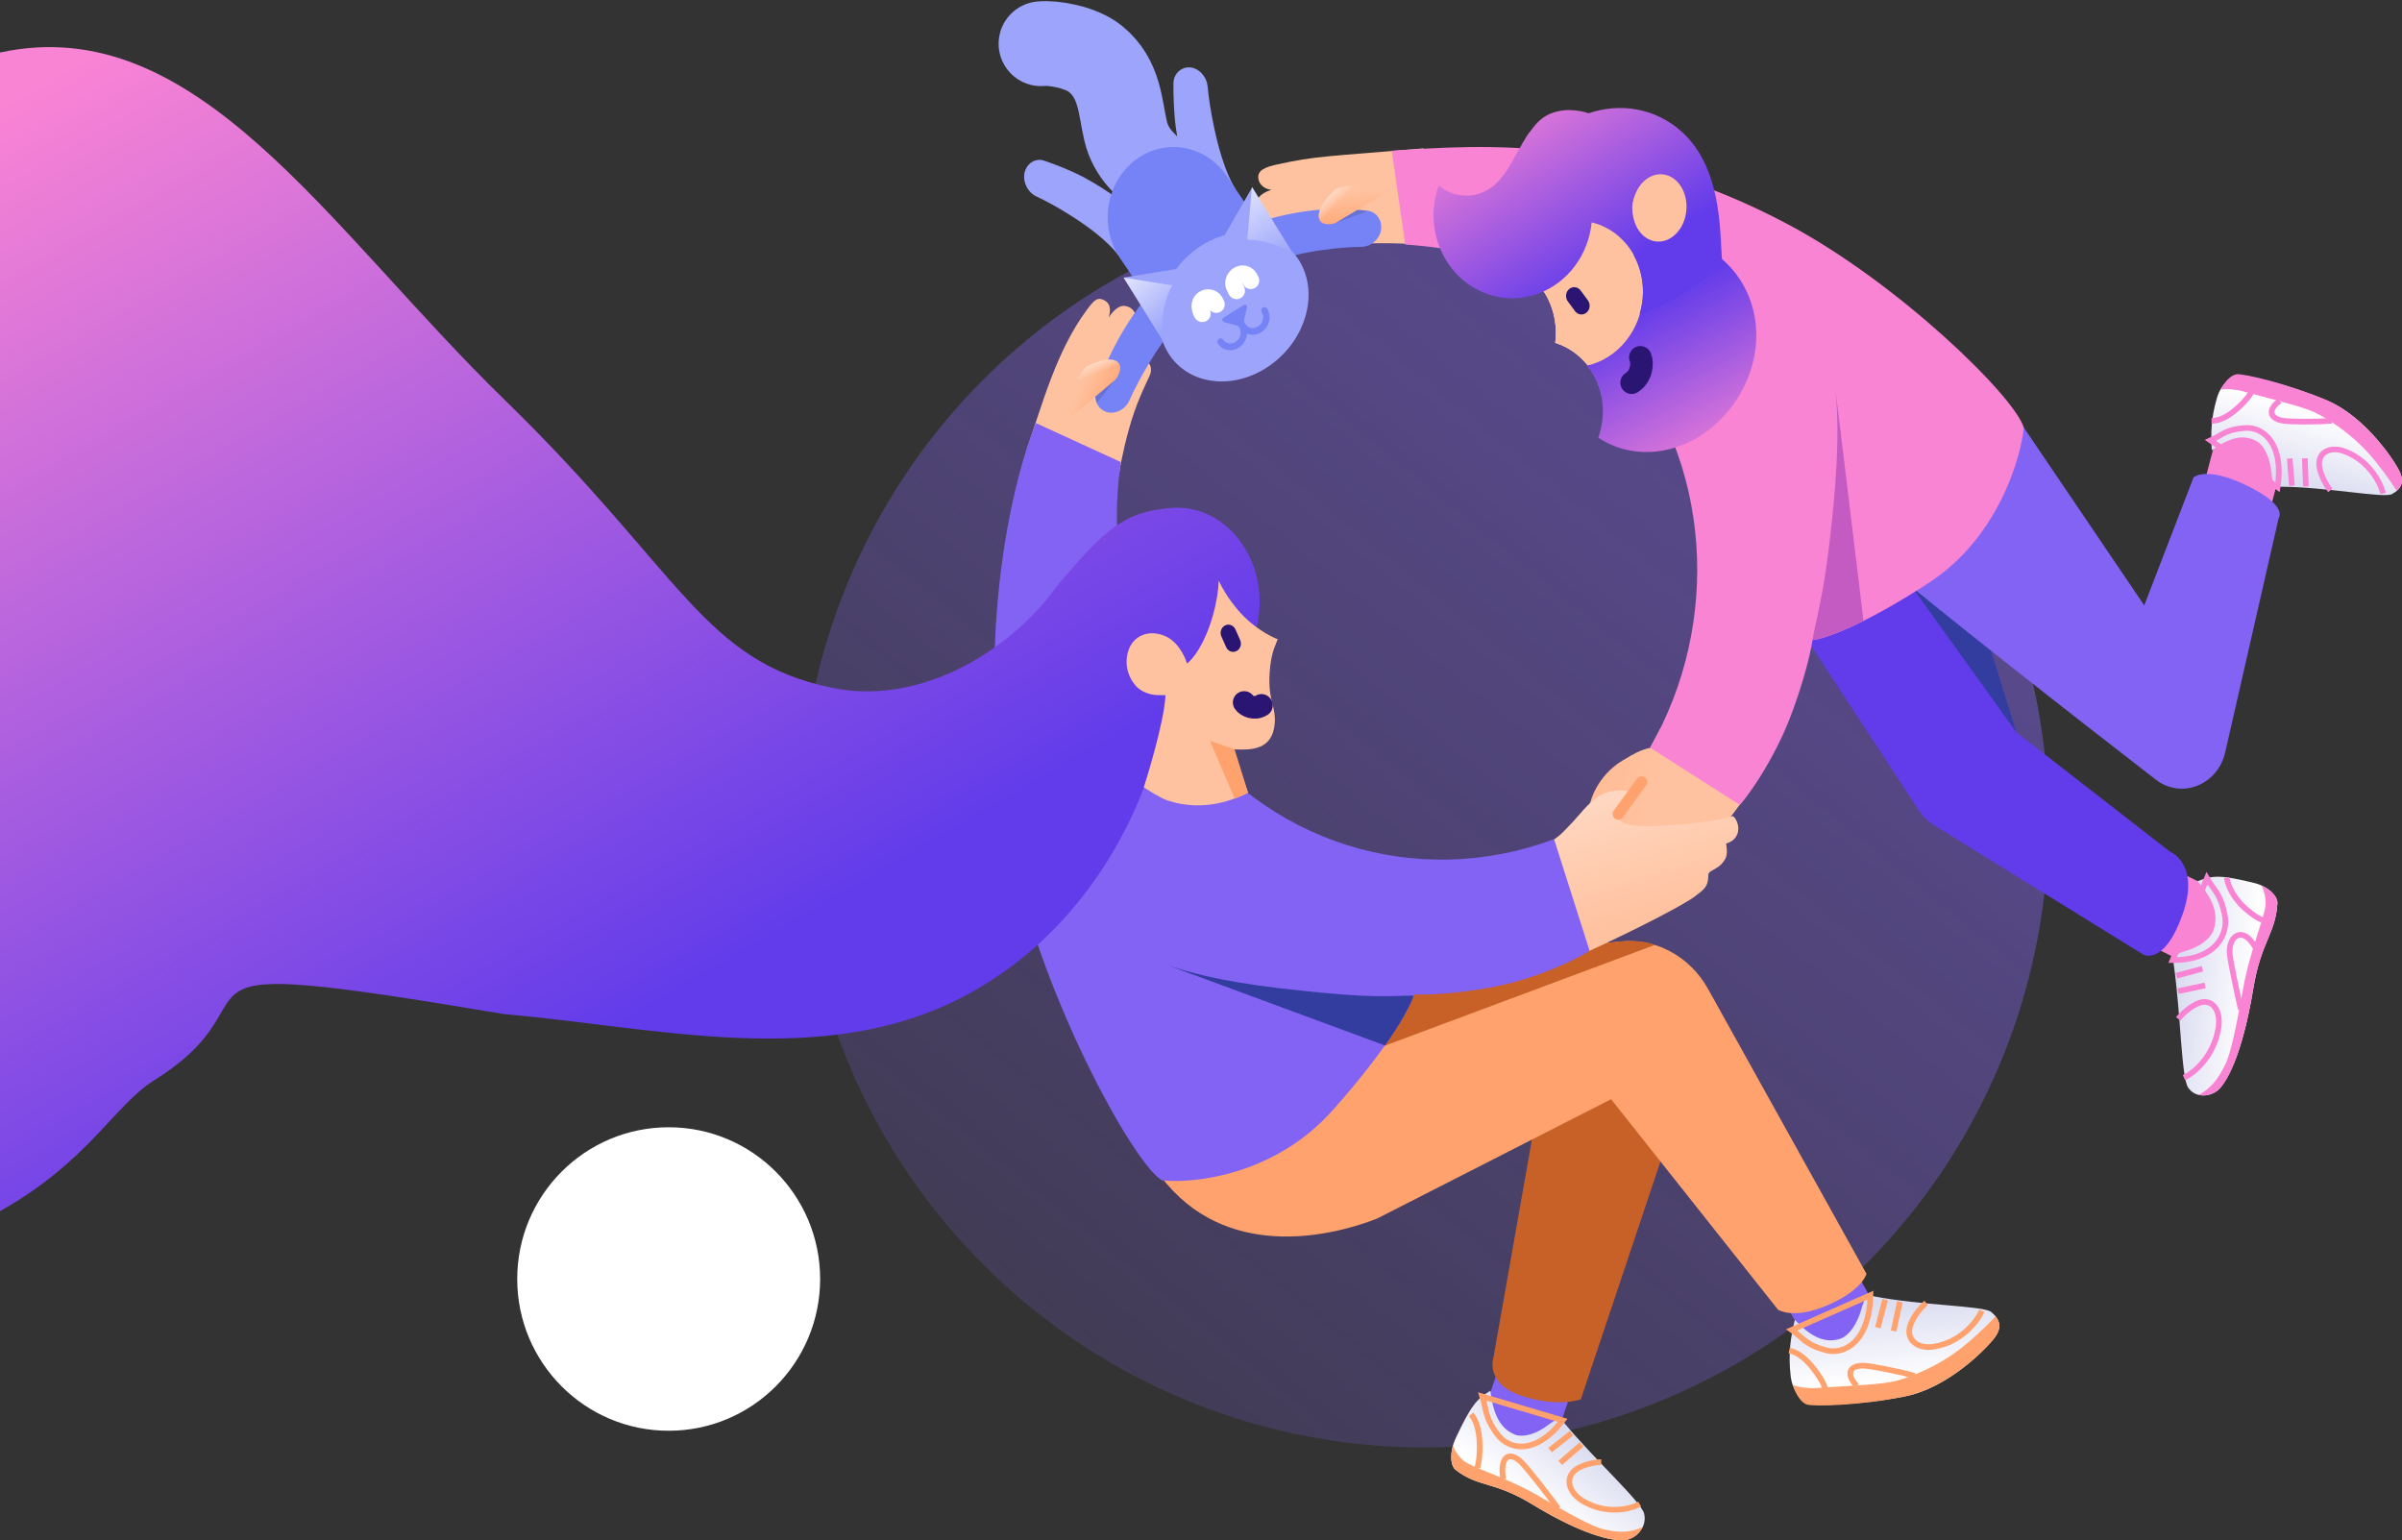 <svg width="276" height="177" viewBox="0 0 276 177" fill="none" xmlns="http://www.w3.org/2000/svg">
<rect x="0" y="0" width="276" height="177" fill="#333333" stroke="none"/>
<ellipse rx="17.403" ry="17.438" transform="matrix(-1 0 0 1 76.834 146.979)" fill="white"/>
<ellipse opacity="0.6" rx="71.717" ry="71.861" transform="matrix(-1 0 0 1 163.661 94.473)" fill="url(#paint0_linear)"/>
<path d="M244.061 97.085L240.462 105.394L253.778 111.968L257.377 103.659L244.061 97.085Z" fill="#FA84D4"/>
<path d="M259.008 101.465C255.115 100.501 254.206 100.593 252.506 101.27C254.354 103.36 254.904 105.028 254.381 106.791C254.197 107.408 253.452 108.475 251.572 109.143C250.55 109.506 249.584 109.543 249.753 110.715C250.593 116.537 250.632 123.822 251.433 124.99C252.235 126.158 253.799 126.079 254.771 125.346C255.743 124.614 257.635 121.406 258.912 113.597C259.787 108.248 261.481 107.294 261.683 103.794C261.729 102.992 260.657 101.873 259.008 101.465Z" fill="url(#paint1_linear)"/>
<path d="M255.856 100.855C256.018 101.927 256.749 103.276 257.911 104.328C259.058 105.367 259.631 105.558 259.943 105.738" stroke="#FA84D4" stroke-width="0.649"/>
<path d="M250.263 113.907L253.375 113.241M249.645 110.331C254.524 110.353 256.137 107.43 255.618 105.051C255.089 102.62 254.497 102.475 253.587 100.923L249.645 110.331ZM250.073 112.123L253.069 111.325L250.073 112.123Z" stroke="#FA84D4" stroke-width="0.649"/>
<path d="M250.295 117.085C250.748 116.464 252.154 115.211 253.203 115.141C254.515 115.055 255.172 116.484 254.909 118.116C254.337 121.656 251.789 123.484 250.946 123.839" stroke="#FA84D4" stroke-width="0.649"/>
<path d="M257.483 116.009C257.057 114.133 256.223 110.283 256.193 109.445C256.126 107.538 257.695 106.309 259.174 108.904" stroke="#FA84D4" stroke-width="0.649"/>
<path fill-rule="evenodd" clip-rule="evenodd" d="M259.882 101.768C260.22 102.552 260.464 103.546 260.245 104.495C260.082 105.2 259.801 106.086 259.474 107.112C258.889 108.949 258.161 111.239 257.712 113.759C257.011 117.687 256.34 121.081 255.663 122.387C255.022 123.624 254.381 124.859 252.641 125.823C253.367 125.997 254.179 125.794 254.772 125.347C255.744 124.614 257.636 121.406 258.913 113.598C259.359 110.874 260.016 109.29 260.581 107.929C261.126 106.617 261.585 105.512 261.684 103.795C261.722 103.145 261.025 102.287 259.882 101.768Z" fill="#FA84D4"/>
<path d="M250.896 64.681L258.658 66.986L263.047 50.139L255.284 47.834L250.896 64.681Z" fill="#FA84D4"/>
<path d="M254.745 45.706C254.041 48.086 254.03 49.754 254.14 51.749C256.261 50.203 257.816 49.9 259.293 50.69C259.81 50.967 260.64 51.877 260.948 53.867C261.115 54.95 261.003 55.927 262.063 55.933C267.327 55.959 273.927 57.285 274.848 56.779C275.999 56.148 276.258 55.337 275.757 54.25C275.256 53.163 271.907 47.926 267.391 46.031C262.875 44.136 257.877 43.007 257.166 43.111C256.455 43.214 255.231 44.062 254.745 45.706Z" fill="url(#paint2_linear)"/>
<path d="M255.137 44.798C255.738 44.605 257.096 44.823 257.319 44.867C257.542 44.912 258.785 45.259 260.061 45.596C262.32 46.193 264.936 46.883 266.022 47.417C267.723 48.252 270.099 49.84 272.035 51.956C273.249 53.282 274.623 55.182 275.38 56.393C276.042 55.91 276.163 55.129 275.758 54.249C275.094 52.807 271.725 47.825 267.209 45.93C262.693 44.034 257.695 42.905 256.984 43.009C256.408 43.093 255.722 43.712 255.137 44.798Z" fill="#FA84D4"/>
<path d="M254.114 48.366C255.084 48.363 256.102 47.829 257.205 46.817C258.294 45.819 258.548 45.271 258.753 44.984" stroke="#FA84D4" stroke-width="0.649"/>
<path d="M264.957 55.898L264.834 52.668M261.708 55.985C262.458 51.08 260.12 49.02 257.942 49.185C255.718 49.354 255.502 49.927 253.995 50.61L261.708 55.985ZM263.354 55.822L263.098 52.689L263.354 55.822Z" stroke="#FA84D4" stroke-width="0.649"/>
<path d="M267.766 56.341C267.286 55.792 266.39 54.19 266.486 53.124C266.606 51.792 267.966 51.345 269.367 51.854C272.405 52.959 273.637 55.796 273.824 56.697" stroke="#FA84D4" stroke-width="0.649"/>
<path d="M267.905 48.355C266.185 48.502 263.218 48.467 262.474 48.371C260.78 48.154 260.502 47.112 261.96 46.049" stroke="#FA84D4" stroke-width="0.649"/>
<path d="M220.505 93.164L200.443 62.493L220.471 48.274L231.691 84.151L249.345 97.872C249.345 97.872 252.873 99.246 250.76 105.155C248.647 111.064 246.256 109.69 246.256 109.69L222.144 94.773C221.494 94.371 220.935 93.821 220.505 93.164Z" fill="#623CEA"/>
<path d="M213.665 59.058L231.69 84.151L222.199 53.511L213.665 59.058Z" fill="#323D9F"/>
<path d="M246.384 69.566L230.01 45.396L214.793 63.408C222.573 70.045 238.8 82.696 247.705 89.588C250.661 91.876 254.827 90.221 255.691 86.434L261.829 59.535C261.829 59.535 262.987 58.161 258.225 55.825C253.463 53.489 252.047 54.863 252.047 54.863L246.384 69.566Z" fill="#8363F3"/>
<path d="M189.612 85.943L190.807 83.67L201.827 89.77C199.304 93.597 192.319 102.241 191.262 103.048C190.237 103.83 189.821 102.946 189.899 102.741C189.641 103.179 188.903 104.146 188.012 104.504C187.122 104.862 186.637 103.88 186.505 103.343C185.743 104.671 184.111 105.581 183.109 104.168C182.605 103.456 182.999 102.228 183.265 101.65C182.877 102.079 181.733 102.489 180.881 101.902C180.029 101.315 179.041 100.454 179.919 99.267C180.322 98.723 183.361 95.142 185.23 92.605C184.566 92.322 184.301 92.18 182.707 92.317C182.707 92.317 183.371 89.199 186.505 87.356C187.644 86.687 188.446 86.176 189.612 85.943Z" fill="url(#paint3_linear)"/>
<path d="M144.587 20.489C144.469 19.537 145.458 19.189 146.688 18.914C151.232 17.898 152.373 18.012 163.568 17.049L167.561 28.68C158.535 27.056 150.938 28.682 149.82 28.383C148.736 28.095 149.056 27.286 149.231 27.224C148.805 27.291 147.769 27.315 147.03 26.878C146.291 26.442 146.634 25.527 146.898 25.125C145.62 25.338 144.105 24.686 144.423 23.151C144.583 22.378 145.587 21.956 146.106 21.815C145.611 21.782 144.706 21.441 144.587 20.489Z" fill="#FFC2A0"/>
<path d="M159.918 17.321C170.371 16.628 186.08 15.483 205.465 25.789C218.141 32.528 231.595 45.664 232.544 49.161C232.143 52.984 229.412 61.893 221.688 66.939C213.964 71.986 209.516 73.454 208.258 73.558C208.089 75.086 206.713 80.399 204.821 84.518C203.112 88.238 200.99 91.277 199.919 92.5L189.602 85.919C197.794 71.621 196.782 52.997 185.969 40.28C179.549 32.73 173.406 28.921 161.469 28.1L159.918 17.321Z" fill="#FA84D4"/>
<path fill-rule="evenodd" clip-rule="evenodd" d="M208.211 73.896L208.199 73.894C208.345 73.001 208.521 72.2 208.72 71.292C209.248 68.884 209.942 65.723 210.671 58.106C211.367 50.838 211.09 47.117 210.976 45.594C210.962 45.392 210.949 45.229 210.943 45.101L214.127 71.349C210.975 72.925 209.025 73.495 208.258 73.558C208.248 73.656 208.232 73.769 208.211 73.896Z" fill="#C35BC3"/>
<path fill-rule="evenodd" clip-rule="evenodd" d="M181.48 40.98C182.83 42.181 183.697 43.775 184.059 45.489C187.439 45.385 194.077 42.076 194.979 35.03C196.091 26.352 195.05 21.157 191.29 19.663C187.53 18.169 183.103 20.204 179.439 25.084C177.214 28.049 176.473 30.631 176.327 32.198C178.218 34.081 179.033 36.786 178.704 39.406C179.694 39.711 180.64 40.234 181.48 40.98Z" fill="#FFD8C2"/>
<path fill-rule="evenodd" clip-rule="evenodd" d="M181.48 40.98C182.83 42.181 183.697 43.775 184.059 45.489C187.439 45.385 194.077 42.076 194.979 35.03C196.091 26.352 195.05 21.157 191.29 19.663C187.53 18.169 183.103 20.204 179.439 25.084C177.214 28.049 176.473 30.631 176.327 32.198C178.218 34.081 179.033 36.786 178.704 39.406C179.694 39.711 180.64 40.234 181.48 40.98Z" fill="#FFC2A0"/>
<path fill-rule="evenodd" clip-rule="evenodd" d="M187.717 29.319C191.164 27.329 194.932 27.163 198.003 29.893C202.702 34.071 203.132 41.409 198.813 46.946C194.836 52.044 188.325 53.383 183.65 50.304C184.581 47.617 184.297 44.634 182.635 42.376C182.544 42.252 182.45 42.132 182.353 42.015C184.066 41.63 185.684 40.64 186.902 39.079C189.134 36.218 189.355 32.295 187.717 29.319Z" fill="url(#paint4_linear)"/>
<path d="M180.145 34.626C179.824 34.19 179.895 33.558 180.304 33.215C180.713 32.872 181.304 32.948 181.625 33.385L182.456 34.514C182.777 34.95 182.706 35.582 182.297 35.925C181.889 36.268 181.297 36.192 180.976 35.755L180.145 34.626Z" fill="#2A1672"/>
<path fill-rule="evenodd" clip-rule="evenodd" d="M182.891 25.56C184.03 25.827 185.123 26.379 186.077 27.227C188.54 29.416 189.356 32.947 188.395 36.07C192.163 34.869 195.808 32.567 197.879 29.913C197.833 29.488 197.805 28.942 197.772 28.306C197.594 24.846 197.281 18.728 193.187 15.089C190.178 12.414 186.172 11.784 182.534 13.016C181.464 12.653 179.493 12.339 177.78 13.234C177.006 13.637 176.346 14.36 175.751 15.211L175.726 15.206C175.2 15.965 174.726 16.823 174.27 17.649H174.27C173.672 18.731 173.106 19.757 172.496 20.428C171.909 21.209 171.113 21.829 170.158 22.18C168.439 22.813 166.623 22.422 165.307 21.311C164.586 23.334 164.498 25.619 165.207 27.814C166.829 32.835 172.003 35.485 176.765 33.732C180.239 32.453 182.534 29.184 182.891 25.56ZM187.617 23.501C187.377 25.627 188.558 27.526 190.255 27.743C191.95 27.96 193.519 26.414 193.758 24.288C193.997 22.163 192.816 20.263 191.12 20.046C189.424 19.828 187.856 21.375 187.617 23.501Z" fill="url(#paint5_linear)"/>
<path d="M188.485 41.067C188.772 41.731 188.645 43.257 187.481 43.975" stroke="#2A1672" stroke-width="2.597" stroke-linecap="round" stroke-linejoin="bevel"/>
<path d="M188.861 24.157C188.745 23.438 189.237 21.998 190.536 21.626" stroke="#FFC2A0" stroke-width="2.597" stroke-linecap="round" stroke-linejoin="bevel"/>
<path d="M173.249 154.14L181.445 157.305L177.771 168.149L169.574 164.984L173.249 154.14Z" fill="#8363F3"/>
<path d="M167.278 165.245C169.052 161.457 169.695 160.773 171.256 159.815C171.582 162.647 172.429 164.153 174.023 164.842C174.581 165.083 175.818 165.15 177.486 164.039C178.393 163.435 179.032 162.669 179.765 163.55C183.402 167.924 188.594 172.569 188.923 173.963C189.252 175.357 188.205 176.584 187.065 176.914C185.924 177.243 182.428 176.756 176.027 172.852C171.642 170.178 169.886 170.957 167.251 168.905C166.647 168.435 166.526 166.85 167.278 165.245Z" fill="url(#paint6_linear)"/>
<path d="M169.033 162.521C169.698 163.332 170.007 164.55 170.024 166.165C170.042 167.76 169.816 168.348 169.746 168.716" stroke="#FFA26D" stroke-width="0.649"/>
<path d="M181.729 165.988L179.28 168.107M179.559 163.219C176.484 167.216 173.369 166.681 171.993 164.75C170.588 162.779 170.858 162.204 170.323 160.478L179.559 163.219ZM180.571 164.703L178.102 166.644L180.571 164.703Z" stroke="#FFA26D" stroke-width="0.649"/>
<path d="M183.983 168.028C183.251 168.004 181.463 168.359 180.748 169.171C179.856 170.186 180.463 171.628 181.799 172.447C184.696 174.223 187.619 173.3 188.407 172.838" stroke="#FFA26D" stroke-width="0.649"/>
<path d="M179.027 173.359C177.953 171.823 175.358 168.558 174.777 168.003C173.454 166.74 172.282 167.31 172.731 169.999" stroke="#FFA26D" stroke-width="0.649"/>
<path fill-rule="evenodd" clip-rule="evenodd" d="M166.941 166.153C167.288 166.925 167.846 167.754 168.664 168.176C169.272 168.49 170.085 168.821 171.027 169.204C172.713 169.89 174.814 170.746 176.903 171.975C180.161 173.892 183.017 175.494 184.381 175.768C185.672 176.028 186.963 176.287 188.756 175.477C188.421 176.18 187.76 176.715 187.065 176.915C185.925 177.245 182.429 176.757 176.027 172.854C173.794 171.492 172.243 171.026 170.911 170.625C169.626 170.239 168.544 169.914 167.251 168.907C166.762 168.526 166.59 167.414 166.941 166.153Z" fill="#FFA26D"/>
<path d="M171.604 155.997L178.297 118.072L193.099 126.591L181.643 160.807C181.643 160.807 179.07 161.79 174.822 160.394C170.575 158.999 171.604 155.997 171.604 155.997Z" fill="#C86127"/>
<path d="M201.378 143.036L208.867 138.271L217.782 154.242L210.293 159.007L201.378 143.036Z" fill="#8363F3"/>
<path d="M205.753 158.109C205.457 155.474 205.753 153.728 206.236 151.667C208.167 153.728 209.735 154.373 211.425 153.857C212.016 153.677 213.051 152.901 213.74 150.886C214.114 149.79 214.178 148.745 215.286 148.962C220.791 150.041 227.931 150.044 228.8 150.766C229.886 151.667 230.007 152.569 229.283 153.6C228.559 154.63 224.094 159.397 219.026 160.428C213.959 161.458 208.529 161.587 207.805 161.329C207.081 161.071 205.958 159.929 205.753 158.109Z" fill="url(#paint7_linear)"/>
<path d="M205.995 159.139C206.586 159.467 208.046 159.525 208.287 159.525C208.528 159.525 209.89 159.424 211.286 159.34C213.756 159.192 216.617 159.02 217.85 158.691C219.781 158.176 222.556 157.016 224.97 155.213C226.482 154.082 228.269 152.386 229.283 151.28C229.886 151.924 229.868 152.765 229.283 153.599C228.322 154.966 223.884 159.464 218.816 160.495C213.748 161.525 208.318 161.654 207.594 161.396C207.008 161.188 206.405 160.397 205.995 159.139Z" fill="#FFA26D"/>
<path d="M205.584 155.197C206.598 155.403 207.563 156.176 208.528 157.464C209.482 158.736 209.647 159.362 209.808 159.705" stroke="#FFA26D" stroke-width="0.649"/>
<path d="M218.303 149.606L217.579 152.956M214.924 148.833C214.803 154.115 211.98 155.776 209.736 155.146C207.443 154.502 207.322 153.857 205.874 152.827L214.924 148.833ZM216.614 149.349L215.769 152.569L216.614 149.349Z" stroke="#FFA26D" stroke-width="0.649"/>
<path d="M221.319 149.735C220.715 150.207 219.485 151.693 219.388 152.826C219.267 154.243 220.606 154.996 222.163 154.759C225.542 154.243 227.352 151.538 227.714 150.636" stroke="#FFA26D" stroke-width="0.649"/>
<path d="M219.992 158.108C218.222 157.593 215.115 157.005 214.321 156.949C212.511 156.82 212.028 157.851 213.356 159.268" stroke="#FFA26D" stroke-width="0.649"/>
<path d="M186.155 108.199L144.176 112.643L124.903 118.594C125.999 120.735 128.038 128.978 134.078 136.061C141.714 145.015 153.599 141.869 158.269 140.016L185.12 126.316L204.297 150.5C204.297 150.5 206.099 151.71 210.089 149.951C214.079 148.191 214.465 146.378 214.465 146.378L196.272 113.66C194.179 109.896 190.235 107.767 186.155 108.199Z" fill="#FFA26D"/>
<path d="M190.14 108.59L159.101 120.175L152.085 111.648L186.278 108.178C188.466 108.04 189.496 108.315 190.14 108.59Z" fill="#C86127"/>
<path d="M179.575 95.645C177.405 97.825 173.914 98.003 173.914 98.003L181.495 109.788C188.188 106.765 193.652 103.864 194.762 103.002C195.838 102.167 196.294 101.912 196.294 100.55C196.294 100.003 197.319 99.957 197.953 99.124C198.263 98.715 198.591 98.348 198.335 96.944C199.656 96.535 199.739 95.581 199.739 95.173C199.739 94.764 199.514 94.067 199.128 93.792C198.235 93.928 197.57 94.418 192.082 94.827C186.594 95.236 186.02 94.557 185.701 93.464L187.487 91.012C185.956 90.603 184.169 90.875 182.893 92.102C181.337 93.597 181.744 93.464 179.575 95.645Z" fill="url(#paint8_linear)"/>
<path d="M185.948 93.543L188.628 89.864" stroke="#FFA26D" stroke-width="1.299" stroke-linecap="round"/>
<path d="M126.912 34.52C126.065 34.063 125.67 34.545 124.849 35.657C121.376 40.366 119.797 46.365 117.891 51.909L128.623 54.215C128.804 53 129.449 49.902 130.326 47.361C131.202 44.819 132.205 43.17 132.244 42.717C132.351 41.463 131.484 41.522 131.366 41.687C131.576 41.257 131.959 40.163 131.808 39.225C131.658 38.286 130.685 38.333 130.217 38.474C130.861 37.188 130.778 35.349 129.234 35.153C128.457 35.055 127.714 35.977 127.402 36.48C127.543 35.941 127.76 34.977 126.912 34.52Z" fill="#FFC2A0"/>
<path d="M119.035 48.619C115.959 56.098 111.225 76.968 116.906 100.618C120.619 116.082 130.348 133.819 133.519 135.639C137.306 136.043 146.527 135.002 153.115 127.604C159.704 120.205 162.109 115.627 162.487 114.263C164.002 114.414 169.445 114.073 173.847 112.898C177.823 111.837 181.231 110.169 182.651 109.26L178.568 96.431C162.928 102.299 145.141 97.064 135.233 82.331C129.35 73.583 127.328 63.097 128.792 53.102L119.035 48.619Z" fill="#8363F3"/>
<path d="M0 6.036C22.588 1.146 37.548 26.053 58.004 45.968C78.46 65.884 80.763 76.081 95.835 79.085C104.973 80.906 114.829 75.766 120.736 68.315C121.414 67.368 122.064 66.53 122.714 65.884C127.698 59.946 130.066 58.817 134.367 58.383C140.387 57.776 145.196 63.492 144.703 70.077C144.256 76.055 139.577 80.638 133.893 81.02C132.93 89.456 126.779 105.962 110.94 114.403C94.699 123.058 75.406 118.034 58.004 116.55C14.444 109.243 33.581 114.26 17.693 124.156C13.176 126.971 10.086 133.542 0 139.18V81.02V6.036Z" fill="url(#paint9_linear)"/>
<path d="M143.398 91.1C141.982 91.788 138.423 93.407 134.132 91.98C133.326 91.712 131.543 90.548 131.543 90.548L131.428 90.473C131.428 90.473 133.772 83.212 133.92 79.889C133.825 79.88 133.702 79.882 133.556 79.884C132.856 79.893 131.637 79.909 130.571 78.888C128.922 77.03 129.459 74.976 129.9 74.195C130.415 73.285 131.702 72.304 133.692 73.019C135.284 73.591 136.152 75.41 136.387 76.249C136.971 75.844 138.381 74.182 139.352 70.775C139.806 69.178 139.995 67.814 140.042 66.738C140.417 67.546 141.084 68.727 142.214 70.064C144.326 72.563 146.813 73.457 146.813 73.457C146.768 73.595 146.708 73.738 146.642 73.899C146.389 74.51 146.031 75.374 145.895 77.196C145.757 79.043 146.003 80.038 146.22 80.913C146.39 81.601 146.541 82.215 146.474 83.108C146.238 86.267 143.643 86.179 141.937 86.122C141.883 86.12 141.831 86.118 141.779 86.117L143.398 91.1Z" fill="#FFC2A0"/>
<path d="M143.397 91.098C143.026 91.3 142.507 91.541 141.866 91.762L139.02 85.135L141.852 86.096L143.397 91.098Z" fill="#FFA26D"/>
<path d="M140.343 73.141C140.132 72.666 140.321 72.099 140.765 71.873C141.21 71.647 141.741 71.849 141.953 72.324L142.499 73.551C142.711 74.026 142.522 74.593 142.077 74.819C141.633 75.045 141.101 74.843 140.89 74.368L140.343 73.141Z" fill="#2A1672"/>
<path d="M142.959 80.725C143.238 81.133 144.144 81.567 144.943 81.059" stroke="#2A1672" stroke-width="2.597" stroke-linecap="round" stroke-linejoin="bevel"/>
<path d="M162.438 114.407C161.97 114.415 161.532 114.428 161.096 114.44C158.394 114.516 155.794 114.59 146.986 113.559C139.803 112.719 136.265 111.59 134.818 111.128C134.626 111.067 134.47 111.018 134.348 110.982L159.139 120.143C160.05 118.852 160.747 117.754 161.264 116.855L161.953 115.568C162.194 115.073 162.352 114.685 162.438 114.407Z" fill="#323D9F"/>
<path d="M119.614 5.025C120.979 4.876 124.178 5.38 125.887 6.778C128.724 9.099 128.697 12.355 129.34 15.059C129.984 17.764 131.792 19.06 133.307 20.48" stroke="#9CA5FB" stroke-width="9.739" stroke-linecap="round"/>
<path d="M119.949 18.456C119.087 18.164 118.178 18.637 117.825 19.525C117.367 20.674 118.012 22.079 119.085 22.574C120.078 23.033 121.423 23.742 123.138 24.833C127.367 27.523 128.521 29.377 128.521 29.377L129.942 24.027C129.942 24.027 127.6 21.989 124.455 20.333C122.917 19.523 121.164 18.867 119.949 18.456Z" fill="#9CA5FB"/>
<path d="M125.957 44.946C125.656 45.856 126.071 46.841 126.891 47.247C127.952 47.771 129.287 47.128 129.785 45.998C130.246 44.953 130.953 43.541 132.029 41.745C134.682 37.319 136.454 36.146 136.454 36.146L131.491 34.459C131.491 34.459 129.508 36.894 127.858 40.197C127.051 41.813 126.381 43.663 125.957 44.946Z" fill="#7683F6"/>
<path d="M157.157 24.22C158.056 24.314 158.717 25.132 158.715 26.097C158.711 27.345 157.6 28.365 156.432 28.369C155.35 28.373 153.851 28.46 151.872 28.741C146.994 29.436 145.249 30.656 145.249 30.656L145.915 25.14C145.915 25.14 148.821 24.251 152.322 24.051C154.035 23.953 155.888 24.088 157.157 24.22Z" fill="#7683F6"/>
<path d="M134.831 9.576C134.836 8.611 135.538 7.833 136.438 7.747C137.602 7.636 138.656 8.723 138.767 9.965C138.87 11.115 139.089 12.7 139.534 14.778C140.63 19.901 141.928 21.643 141.928 21.643L136.722 21.442C136.722 21.442 135.626 18.435 135.118 14.731C134.869 12.919 134.824 10.937 134.831 9.576Z" fill="#9CA5FB"/>
<path d="M140.957 20.225C138.504 16.618 133.777 15.817 130.398 18.436C127.02 21.056 126.27 26.103 128.724 29.709L135.33 39.422L147.563 29.937L140.957 20.225Z" fill="#7683F6"/>
<path opacity="0.2" d="M126.037 46.301C126.037 46.301 127.744 44.156 128.409 43.285C128.409 43.285 125.78 44.79 125.78 44.927C125.78 45.217 125.909 46.164 126.037 46.301Z" fill="#322B4F"/>
<path d="M128.188 43.621L122.566 48.328L124.079 42.45C124.811 42.096 127.164 41.022 128.161 41.447C129.158 41.873 128.595 43.074 128.188 43.621Z" fill="url(#paint10_linear)"/>
<path d="M125.881 43.023C124.545 43.724 123.66 44.167 123.66 44.167C123.66 44.167 123.613 43.882 124.089 43.085C124.564 42.29 124.867 42.115 124.867 42.115C125.599 41.762 127.165 41.022 128.161 41.447C129.158 41.872 127.217 42.321 125.881 43.023Z" fill="url(#paint11_linear)"/>
<path opacity="0.2" d="M157.108 24.271C157.108 24.271 154.028 25.424 153.019 25.743C153.019 25.743 154.618 24.026 155.275 24.053C155.546 24.065 157.114 24.131 157.108 24.271Z" fill="#322B4F"/>
<path d="M153.395 25.656L159.634 21.938L153.971 21.157C153.382 21.742 151.545 23.643 151.528 24.789C151.51 25.935 152.765 25.845 153.395 25.656Z" fill="url(#paint12_linear)"/>
<path d="M153.768 23.152C154.89 22.107 155.614 21.408 155.614 21.408C155.614 21.408 155.386 21.251 154.514 21.412C153.643 21.573 153.376 21.803 153.376 21.803C152.787 22.387 151.544 23.643 151.526 24.789C151.508 25.935 152.646 24.197 153.768 23.152Z" fill="url(#paint13_linear)"/>
<path fill-rule="evenodd" clip-rule="evenodd" d="M135.148 30.913L129.106 31.898L133.519 39.005C133.694 39.553 133.935 40.081 134.244 40.58C136.55 44.293 141.785 44.921 145.935 41.983C150.086 39.045 151.582 33.653 149.276 29.94C149.009 29.51 148.703 29.122 148.364 28.775L148.362 28.773L148.386 28.755L148.355 28.761L143.873 21.544L140.715 27.027C139.646 27.328 138.584 27.829 137.585 28.536C136.626 29.215 135.809 30.024 135.148 30.913Z" fill="#9CA5FB"/>
<path d="M143.855 21.458L143.322 27.548C143.322 27.548 144.457 27.506 145.904 27.938C147.351 28.37 148.431 28.921 148.431 28.921L143.855 21.458Z" fill="url(#paint14_linear)"/>
<path d="M129.106 31.898L134.721 32.797C134.721 32.797 133.967 33.943 133.669 35.88C133.37 37.817 133.638 39.195 133.638 39.195L129.106 31.898Z" fill="url(#paint15_linear)"/>
<path fill-rule="evenodd" clip-rule="evenodd" d="M142.907 35.046C143.104 34.921 143.345 35.113 143.288 35.35L142.91 36.929L143.135 37.276C143.429 37.73 144.089 37.861 144.628 37.462C145.167 37.062 145.284 36.357 144.989 35.903C144.874 35.727 144.916 35.484 145.081 35.362C145.246 35.239 145.473 35.283 145.588 35.46C146.148 36.322 145.859 37.497 145.043 38.101C144.511 38.495 143.844 38.579 143.29 38.351C143.252 38.937 142.951 39.509 142.459 39.873C141.643 40.477 140.511 40.354 139.951 39.491C139.837 39.315 139.878 39.072 140.043 38.95C140.208 38.828 140.436 38.872 140.55 39.048C140.845 39.502 141.505 39.633 142.044 39.234C142.583 38.835 142.7 38.13 142.405 37.676L142.263 37.456L140.654 37.017C140.431 36.956 140.389 36.639 140.586 36.514L142.907 35.046Z" fill="#7683F6"/>
<path d="M138.142 36.037C137.869 35.599 137.693 34.8 138.258 34.401C138.71 34.081 139.297 34.178 139.569 34.616L139.755 34.983M142.079 33.404L141.893 33.037C141.621 32.598 141.766 31.983 142.217 31.663C142.669 31.344 143.256 31.44 143.529 31.879L143.715 32.246" stroke="white" stroke-width="1.948" stroke-linecap="round" stroke-linejoin="round"/>
<defs>
<linearGradient id="paint0_linear" x1="-103.842" y1="-72.905" x2="72.142" y2="143.377" gradientUnits="userSpaceOnUse">
<stop stop-color="#8363F3"/>
<stop offset="1" stop-color="#8363F3" stop-opacity="0"/>
</linearGradient>
<linearGradient id="paint1_linear" x1="246.118" y1="105.547" x2="259.41" y2="106.859" gradientUnits="userSpaceOnUse">
<stop stop-color="#C6C9E8"/>
<stop offset="1" stop-color="white"/>
</linearGradient>
<linearGradient id="paint2_linear" x1="256.958" y1="58.815" x2="260.69" y2="45.809" gradientUnits="userSpaceOnUse">
<stop stop-color="#C6C9E8"/>
<stop offset="1" stop-color="white"/>
</linearGradient>
<linearGradient id="paint3_linear" x1="149.38" y1="88.069" x2="189.431" y2="97.485" gradientUnits="userSpaceOnUse">
<stop stop-color="#FFA26D"/>
<stop offset="1" stop-color="#FFC2A0"/>
</linearGradient>
<linearGradient id="paint4_linear" x1="198.065" y1="54.628" x2="187.907" y2="35.739" gradientUnits="userSpaceOnUse">
<stop stop-color="#FA84D4"/>
<stop offset="1" stop-color="#623CEA"/>
</linearGradient>
<linearGradient id="paint5_linear" x1="167.528" y1="12.948" x2="181.04" y2="33.917" gradientUnits="userSpaceOnUse">
<stop stop-color="#FA84D4"/>
<stop offset="1" stop-color="#623CEA"/>
</linearGradient>
<linearGradient id="paint6_linear" x1="178.365" y1="157.309" x2="170.345" y2="168.606" gradientUnits="userSpaceOnUse">
<stop stop-color="#C6C9E8"/>
<stop offset="1" stop-color="white"/>
</linearGradient>
<linearGradient id="paint7_linear" x1="210.484" y1="144.877" x2="211.659" y2="159.277" gradientUnits="userSpaceOnUse">
<stop stop-color="#C6C9E8"/>
<stop offset="1" stop-color="white"/>
</linearGradient>
<linearGradient id="paint8_linear" x1="187.287" y1="89.944" x2="191.358" y2="104.517" gradientUnits="userSpaceOnUse">
<stop stop-color="#FFD8C2"/>
<stop offset="1" stop-color="#FFC2A0"/>
</linearGradient>
<linearGradient id="paint9_linear" x1="-12.675" y1="18.725" x2="51.651" y2="129.662" gradientUnits="userSpaceOnUse">
<stop stop-color="#FA84D4"/>
<stop offset="1" stop-color="#623CEA"/>
</linearGradient>
<linearGradient id="paint10_linear" x1="129.122" y1="45.271" x2="124.715" y2="43.19" gradientUnits="userSpaceOnUse">
<stop stop-color="#FFA26D"/>
<stop offset="1" stop-color="#FFC2A0"/>
</linearGradient>
<linearGradient id="paint11_linear" x1="124.903" y1="42.131" x2="125.336" y2="43.212" gradientUnits="userSpaceOnUse">
<stop stop-color="#FFD8C2"/>
<stop offset="1" stop-color="#FFD8C2" stop-opacity="0"/>
</linearGradient>
<linearGradient id="paint12_linear" x1="154.46" y1="27.213" x2="154.074" y2="22.091" gradientUnits="userSpaceOnUse">
<stop stop-color="#FFA26D"/>
<stop offset="1" stop-color="#FFC2A0"/>
</linearGradient>
<linearGradient id="paint13_linear" x1="153.362" y1="21.932" x2="154.3" y2="22.884" gradientUnits="userSpaceOnUse">
<stop stop-color="#FFD8C2"/>
<stop offset="1" stop-color="#FFD8C2" stop-opacity="0"/>
</linearGradient>
<linearGradient id="paint14_linear" x1="140.452" y1="18.819" x2="147.603" y2="29.532" gradientUnits="userSpaceOnUse">
<stop stop-color="white"/>
<stop offset="1" stop-color="white" stop-opacity="0"/>
</linearGradient>
<linearGradient id="paint15_linear" x1="128.997" y1="28.026" x2="136.072" y2="35.952" gradientUnits="userSpaceOnUse">
<stop stop-color="white"/>
<stop offset="1" stop-color="white" stop-opacity="0"/>
</linearGradient>
</defs>
</svg>
